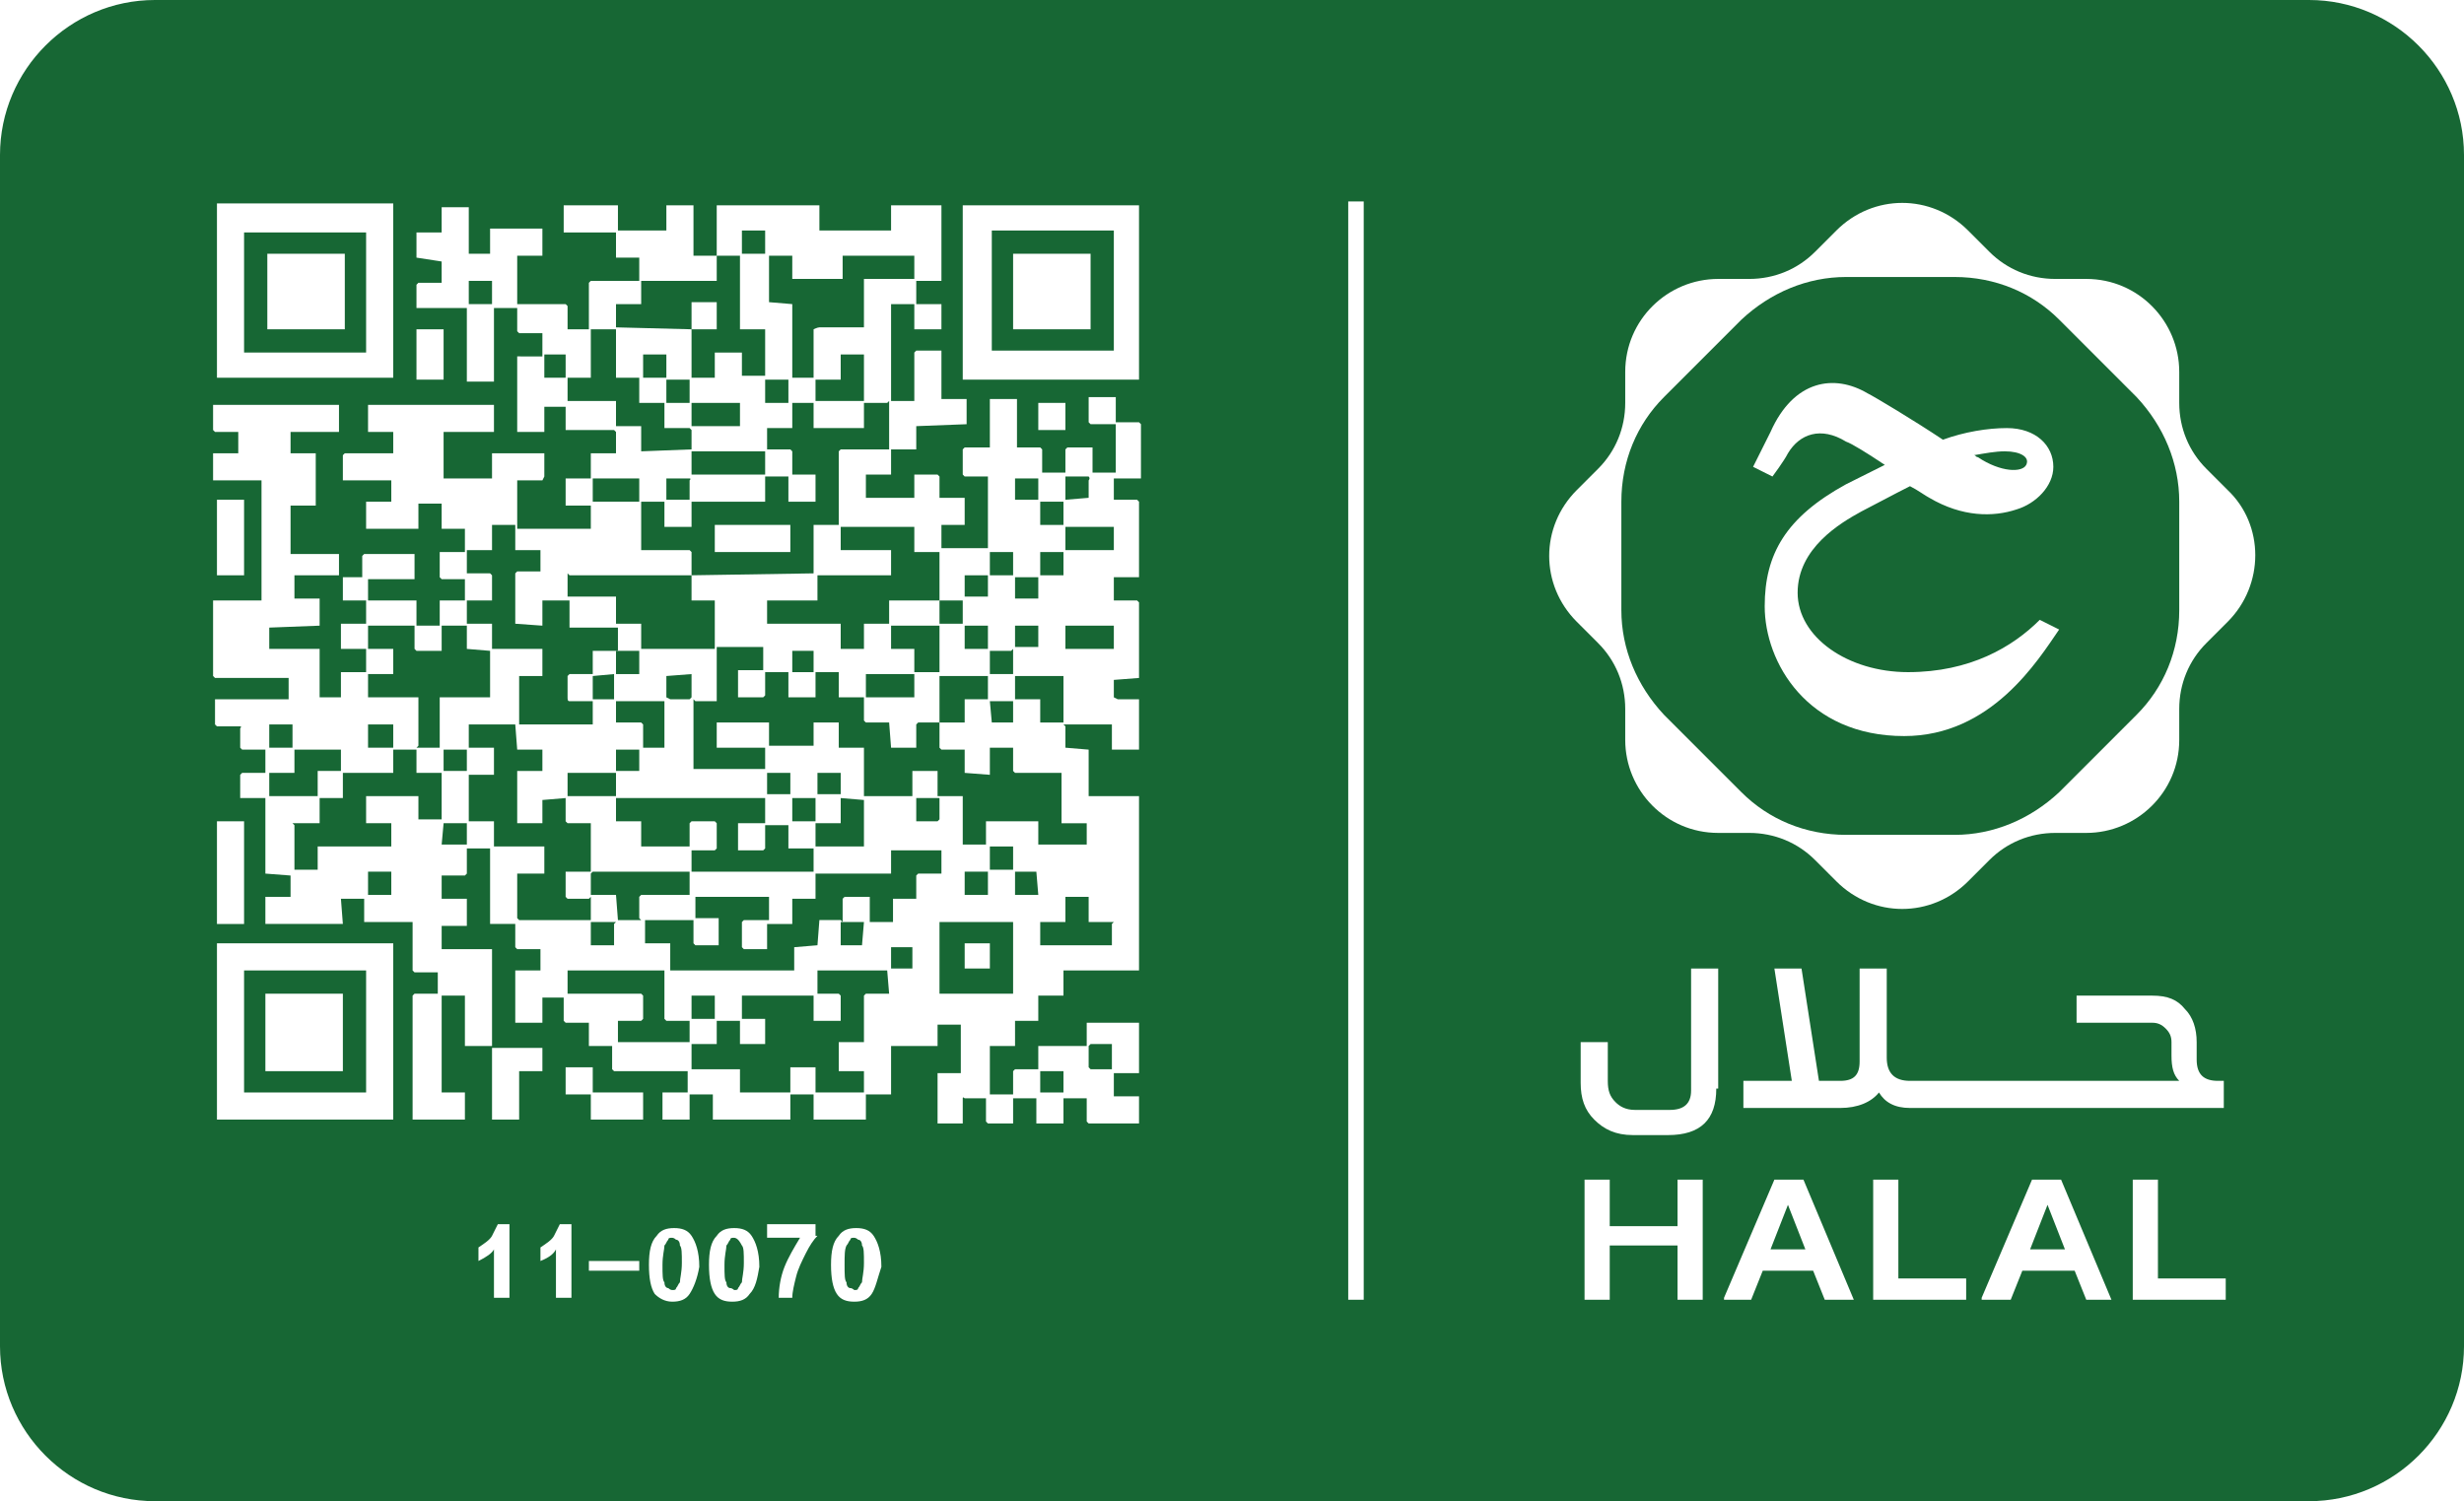 <?xml version="1.0" encoding="utf-8"?>
<!-- Generator: Adobe Illustrator 29.4.0, SVG Export Plug-In . SVG Version: 9.03 Build 0)  -->
<svg version="1.1" id="Layer_2_00000088829875125712302650000014452494430182574254_"
	 xmlns="http://www.w3.org/2000/svg" xmlns:xlink="http://www.w3.org/1999/xlink" x="0px" y="0px" viewBox="0 0 127.2 77.5"
	 style="enable-background:new 0 0 127.2 77.5;" xml:space="preserve">
<style type="text/css">
	.st0{fill:#176734;}
</style>
<g>
	<polygon class="st0" points="35.7,15.6 37,15.6 37,17 35.7,17 35.7,19.5 36.9,19.5 36.9,18.2 38.3,18.2 38.3,19.4 39.5,19.4 
		39.5,17 38.2,17 38.2,13.2 37,13.2 37,14.5 36.9,14.5 33.1,14.5 33.1,15.7 31.8,15.7 31.8,16.9 35.7,17 	"/>
	<polygon class="st0" points="39.5,11.9 38.4,11.9 38.3,11.9 38.3,13.1 39.5,13.1 	"/>
	<rect x="35.7" y="20.8" class="st0" width="2.5" height="1.2"/>
	<rect x="35.7" y="23.3" class="st0" width="3.8" height="1.2"/>
	<polygon class="st0" points="31.8,22 33.1,22 33.1,22.1 33.1,23.3 35.7,23.2 35.7,22.2 35.6,22.1 34.3,22.1 34.3,20.8 33,20.8 
		33,19.5 31.8,19.5 31.8,17 30.5,17 30.5,19.5 29.3,19.5 29.3,20.7 31.8,20.7 	"/>
	<rect x="33.2" y="18.3" class="st0" width="1.2" height="1.2"/>
	<rect x="30.6" y="24.7" class="st0" width="2.4" height="1.2"/>
	<path class="st0" d="M40.9,15.7v3.8H42V17c0,0,0.2-0.1,0.3-0.1h2.3v-2.5h2.6v-1.2h-3.7v1.2l-2.6,0v-1.2h-1.2v2.4L40.9,15.7
		L40.9,15.7z"/>
	<rect x="34.4" y="19.6" class="st0" width="1.2" height="1.2"/>
	<polygon class="st0" points="42.1,19.6 42.1,20.7 42.2,20.7 44.6,20.7 44.6,18.3 43.4,18.3 43.4,19.6 	"/>
	<path class="st0" d="M35.7,27.2h-1.4v-1.3h-1.2l0,2.5h2.5l0.1,0.1v1.2l6.3-0.1v-2.5h1.3v-3.8l0.1-0.1h2.5v-2.5l-0.1,0.1h-1.2v1.3
		h-2.6L42,20.8l-1.1,0v1.3h-1.3v1.1h1.2l0.1,0.1v1.1l0,0.1h1.2v1.4h-1.4v-1.3h-1.2v1.3h-3.8V27.2z M36.9,27.1h3.9v1.4h-3.9V27.1z"/>
	<path class="st0" d="M35.6,24.8c0,0,0.1-0.1,0-0.1h-1.2v1.1h1.1l0.1,0V24.8z"/>
	<rect x="39.5" y="19.6" class="st0" width="1.2" height="1.2"/>
	<polygon class="st0" points="31.8,37.3 33.1,37.3 33.2,37.4 33.2,38.6 34.3,38.6 34.3,36.2 31.8,36.2 	"/>
	<rect x="31.8" y="33.6" class="st0" width="1.2" height="1.2"/>
	<polygon class="st0" points="31.7,47.7 31.8,47.6 30.5,47.6 30.5,48.8 31.7,48.8 	"/>
	<rect x="31.8" y="38.7" class="st0" width="1.2" height="1.1"/>
	<polygon class="st0" points="30.6,34.9 30.6,36.1 31.7,36.1 31.7,34.8 	"/>
	<polygon class="st0" points="34.4,36 34.6,36.1 35.6,36.1 35.7,36 35.7,34.8 35.7,34.8 34.4,34.9 	"/>
	<path class="st0" d="M31.8,32.2h1.3v1.3h3.8V31h-1.2v-1.3h-6.3c0,0-0.1-0.1-0.1-0.1v1.2h2.5V32.2z"/>
	<path class="st0" d="M39.5,42.4v-1.2h0l-7.7,0v1.2h1.3v1.3h2.5v-1.2l0.1-0.1h1.2l0.1,0.1v1.3l-0.1,0.1h-1.2V45h6.3v-1.2h-1.3l0-0.1
		v-1.1h-1.2c0,0,0,0.1,0,0.1v1.1l-0.1,0.1h-1.3v-1.4H39.5z"/>
	<rect x="39.6" y="39.9" class="st0" width="1.2" height="1.1"/>
	<rect x="29.3" y="39.9" class="st0" width="2.5" height="1.2"/>
	<rect x="40.9" y="41.2" class="st0" width="1.2" height="1.2"/>
	<polygon class="st0" points="33.1,46.2 35.6,46.2 35.6,45.1 35.6,45 30.6,45 30.5,45.1 30.5,46.2 31.8,46.2 31.9,47.5 33.1,47.5 
		33,47.4 33,46.3 	"/>
	<rect x="53.7" y="28.5" class="st0" width="1.2" height="1.2"/>
	<rect x="53.7" y="55.3" class="st0" width="1.2" height="1.1"/>
	<polygon class="st0" points="57.4,55.2 57.4,53.9 56.3,53.9 56.2,54 56.2,55.1 56.3,55.2 	"/>
	<polygon class="st0" points="29.1,18.3 28.1,18.3 28.1,18.4 28.1,19.5 29.2,19.5 29.2,18.3 29.2,18.3 	"/>
	<path class="st0" d="M25.4,33.5H28v1.4h-1.2l0,2.5h3.8l0-1.2h-1.2c-0.1,0-0.1-0.1-0.1-0.2v-1.1l0.1-0.1h1.2v-1.2l1.3,0v-1.2h-2.5
		V31H28v1.3l-1.4-0.1v-2.6l0.1-0.1h1.2v-1.1h-1.3v-1.3l0,0h-1.2v1.3h-1.3v1.2l0.1,0h1.1l0.1,0.1V31h-1.3v1.2h1.3V33.5z"/>
	<rect x="24.2" y="14.5" class="st0" width="1.2" height="1.2"/>
	<polygon class="st0" points="54.9,27.1 54.9,25.9 53.8,25.9 53.7,25.9 53.7,27.1 53.8,27.1 	"/>
	<path class="st0" d="M18.9,50.1h-6.3v6.3h6.3V50.1z M17.7,55.3h-4v-4h4V55.3z"/>
	<path class="st0" d="M12.6,18.2h6.3v-6.2h-6.3V18.2z M13.8,13.1h4V17h-4V13.1z"/>
	<polygon class="st0" points="52.4,30.9 53.6,30.9 53.6,29.8 52.4,29.8 	"/>
	<path class="st0" d="M38.1,64c-0.1-0.1-0.2-0.1-0.2-0.1l0,0c-0.1,0-0.2,0-0.2,0.1c-0.1,0.1-0.1,0.2-0.2,0.3c0,0.2-0.1,0.5-0.1,1
		c0,0.5,0,0.8,0.1,0.9c0,0.2,0.1,0.3,0.2,0.3s0.2,0.1,0.2,0.1c0.1,0,0.2,0,0.2-0.1c0.1-0.1,0.1-0.2,0.2-0.3c0-0.2,0.1-0.5,0.1-1
		s0-0.8-0.1-0.9C38.2,64.1,38.1,64,38.1,64z"/>
	<path class="st0" d="M34.9,64c-0.1-0.1-0.2-0.1-0.2-0.1l0,0c-0.1,0-0.2,0-0.2,0.1c-0.1,0.1-0.1,0.2-0.2,0.3c0,0.2-0.1,0.5-0.1,1
		c0,0.5,0,0.8,0.1,0.9c0,0.2,0.1,0.3,0.2,0.3c0.1,0.1,0.2,0.1,0.2,0.1c0.1,0,0.2,0,0.2-0.1c0.1-0.1,0.1-0.2,0.2-0.3
		c0-0.2,0.1-0.5,0.1-1s0-0.8-0.1-0.9C35.1,64.1,35,64,34.9,64z"/>
	<path class="st0" d="M44.3,64c-0.1-0.1-0.2-0.1-0.2-0.1l0,0c-0.1,0-0.2,0-0.2,0.1c-0.1,0.1-0.1,0.2-0.2,0.3c-0.1,0.2-0.1,0.5-0.1,1
		c0,0.5,0,0.8,0.1,0.9c0,0.2,0.1,0.3,0.2,0.3s0.2,0.1,0.2,0.1c0.1,0,0.2,0,0.2-0.1c0.1-0.1,0.1-0.2,0.2-0.3c0-0.2,0.1-0.5,0.1-1
		s0-0.8-0.1-0.9C44.5,64.1,44.4,64,44.3,64z"/>
	<rect x="51.1" y="28.5" class="st0" width="1.2" height="1.2"/>
	<polygon class="st0" points="51,32.3 51,32.3 49.9,32.3 49.8,32.3 49.8,33.5 51,33.5 	"/>
	<path class="st0" d="M51,29.7c0,0-0.1,0-0.1,0h-1.1v1.1H51V29.7z"/>
	<polygon class="st0" points="49.7,32.2 49.7,31 48.5,31 48.5,32.2 48.6,32.2 	"/>
	<polygon class="st0" points="48.5,34.7 48.5,32.3 46,32.3 46,33.5 47.2,33.5 47.2,34.7 	"/>
	<rect x="52.4" y="32.3" class="st0" width="1.2" height="1.1"/>
	<polygon class="st0" points="43.4,27.2 43.4,28.4 46,28.4 46,29.7 42.2,29.7 42.2,31 39.6,31 39.6,32.2 43.4,32.2 43.4,33.5 
		44.6,33.5 44.6,32.2 45.9,32.2 45.9,31 48.5,31 48.5,28.5 47.2,28.5 47.2,27.2 43.5,27.2 	"/>
	<polygon class="st0" points="53.6,25.8 53.6,24.7 52.4,24.7 52.4,25.8 	"/>
	<polygon class="st0" points="40.9,34.7 42,34.7 42,33.6 40.9,33.6 40.9,33.6 	"/>
	<polygon class="st0" points="48.5,34.9 48.5,37.3 49.8,37.3 49.8,36.1 51,36.1 51,34.8 51,34.9 	"/>
	<polygon class="st0" points="52.3,33.5 52.2,33.6 51.1,33.6 51.1,34.8 52.3,34.8 	"/>
	<polygon class="st0" points="52.3,37.3 52.3,36.2 51.1,36.2 51.2,37.3 	"/>
	<rect x="44.7" y="34.8" class="st0" width="2.5" height="1.2"/>
	<path class="st0" d="M54.9,39.9h-2.5l-0.1-0.1v-1.2h-1.2V40l-1.3-0.1v-1.2h-1.2l-0.1-0.1v-1.3h-1.1l-0.1,0.1v1.2H46l-0.1-1.3
		l-0.1,0h-1.1l-0.1-0.1v-1.2l-0.1,0h-1.2v-1.3h-1.2v1.3h-1.4v-1.3h-1.2v1.2l-0.1,0.1h-1.3v-1.4h1.3v-1.2l0,0H37v2.6L37,36.2h-1.1
		c0,0-0.1-0.1-0.1-0.1v3.6h3.7v-1.1h-2.5v-1.3l2.7,0v1.2H42l0-1.2h1.3v1.3h1.3v2.5h2.5v-1.3h1.3v1.3h1.3v2.5h1.2v-1.2l2.7,0v1.2
		l2.5,0v-1.1h-1.3V39.9z"/>
	<polygon class="st0" points="47.3,42.4 48.4,42.4 48.5,42.3 48.5,41.2 47.3,41.2 	"/>
	<polygon class="st0" points="52.4,45 52.4,46.2 53.6,46.2 53.5,45 	"/>
	<rect x="19" y="37.4" class="st0" width="1.3" height="1.2"/>
	<rect x="51.1" y="43.7" class="st0" width="1.2" height="1.2"/>
	<path class="st0" d="M48.5,51.3h3.8v-3.7h-3.8V51.3z M49.8,48.7L49.8,48.7l1.3,0l0,1.3h-1.3V48.7z"/>
	<rect x="55" y="27.2" class="st0" width="2.5" height="1.2"/>
	<polygon class="st0" points="51,45 49.8,45 49.8,46.2 49.9,46.2 51,46.2 	"/>
	<polygon class="st0" points="56.2,47.5 56.2,46.3 56.2,46.3 55,46.3 55,47.5 55,47.6 53.7,47.6 53.7,48.8 57.4,48.8 57.4,47.7 
		57.5,47.6 56.2,47.6 	"/>
	<path class="st0" d="M104.6,24c0.2-0.4-0.3-0.7-1.1-0.7c-0.5,0-1,0.1-1.6,0.2c0.1,0,0.1,0.1,0.2,0.1
		C103.3,24.4,104.4,24.4,104.6,24z"/>
	<path class="st0" d="M56.2,25.7v-0.9c0,0,0.1-0.1,0-0.2v0H55v1.1l0,0.1L56.2,25.7L56.2,25.7z"/>
	<polygon class="st0" points="104.8,64.5 106.6,64.5 105.7,62.2 	"/>
	<path class="st0" d="M119.2,0H8C3.6,0,0,3.6,0,8v61.5c0,4.4,3.6,8,8,8h111.2c4.4,0,8-3.6,8-8V8C127.2,3.6,123.6,0,119.2,0z
		 M21.5,17h1.4v2.6h-1.4V17z M11.2,10.5h9.1v9h-9.1V10.5z M20.3,57.8h-9.1v-9.1h9.1V57.8z M11.2,47.7v-5.3h1.4v5.3H11.2z M25.5,67.1
		v-2.6c-0.1,0.2-0.4,0.4-0.8,0.6v-0.7c0.3-0.2,0.6-0.4,0.7-0.6c0.1-0.2,0.2-0.4,0.3-0.6h0.6v3.8H25.5z M28.7,67.1v-2.6
		c-0.1,0.2-0.3,0.4-0.8,0.6v-0.7c0.3-0.2,0.6-0.4,0.7-0.6c0.1-0.2,0.2-0.4,0.3-0.6h0.6v3.8H28.7z M33,65.6h-2.6v-0.5H33V65.6z
		 M33.2,57.8h-2.7v-1.3h-1.3v-1.4h1.4v1.3h2.6V57.8z M35.6,66.8c-0.2,0.3-0.5,0.4-0.9,0.4S34,67,33.8,66.8c-0.2-0.3-0.3-0.8-0.3-1.5
		c0-0.7,0.1-1.2,0.4-1.5c0.2-0.3,0.5-0.4,0.9-0.4l0,0c0.4,0,0.7,0.1,0.9,0.4c0.2,0.3,0.4,0.8,0.4,1.6C36,66,35.8,66.5,35.6,66.8z
		 M38.7,66.8c-0.2,0.3-0.5,0.4-0.9,0.4s-0.7-0.1-0.9-0.4c-0.2-0.3-0.3-0.8-0.3-1.5c0-0.7,0.1-1.2,0.4-1.5c0.2-0.3,0.5-0.4,0.9-0.4
		l0,0c0.4,0,0.7,0.1,0.9,0.4c0.2,0.3,0.4,0.8,0.4,1.6C39.1,66,39,66.5,38.7,66.8z M42.2,63.8c-0.2,0.2-0.4,0.5-0.6,0.9
		c-0.2,0.4-0.4,0.8-0.5,1.2c-0.1,0.4-0.2,0.8-0.2,1.1h-0.7c0-0.5,0.1-1.1,0.3-1.6c0.2-0.5,0.5-1,0.8-1.5h-1.7v-0.7h2.5V63.8z
		 M45,66.8c-0.2,0.3-0.5,0.4-0.9,0.4s-0.7-0.1-0.9-0.4c-0.2-0.3-0.3-0.8-0.3-1.5c0-0.7,0.1-1.2,0.4-1.5c0.2-0.3,0.5-0.4,0.9-0.4l0,0
		c0.4,0,0.7,0.1,0.9,0.4c0.2,0.3,0.4,0.8,0.4,1.6C45.3,66,45.2,66.5,45,66.8z M58.8,24.7h-1.3c0,0,0,0.1,0,0.1v0.9l0,0.1h1.2
		l0.1,0.1v3.9h-1.3v1.2h1.2l0.1,0.1v3.9l-1.3,0.1V36l0.2,0.1h1.1v2.6h-1.4v-1.3h-2.5c0,0,0.1,0.1,0.1,0.1v1.1l1.2,0.1v2.4h2.6v9
		h-3.9v1.3h-1.3v1.3l-1.2,0V54h-1.3v2.5h1.2v-1.2l0.1-0.1h1.1l0.1,0v-1.2h2.5v-1.2h2.7v2.6h-1.3v1.2h1.3v1.4h-2.6l-0.1-0.1v-1.2
		h-1.2v1.3h-1.4v-1.3h-1.2v1.3H51l-0.1-0.1v-1.2l-0.1,0h-1c0,0-0.1-0.1-0.1,0v1.3h-1.3v-2.6h1.2v-2.5h-1.2v1.2L48.4,54H46v2.5
		l-1.3,0v1.3H42v-1.3h-1.2v1.3h-4v-1.3h-1.2v1.3h-1.4v-1.4h1.3v-1.1h-3.8l-0.1-0.1v-1.1l0-0.1h-1.2v-1.2h-1.2l-0.1-0.1v-1.2H28v1.3
		h-1.4l0-2.7h1.3v-1.1h-1.2l-0.1-0.1v-1.2h-1.3v-3.9h-1.2v1.3l-0.1,0.1h-1.1l-0.1,0v1.2h1.3v1.4h-1.3v1.2h2.6v5.1H28L28,54v1.3
		L28,55.3h-1.2v2.5h-1.4V54H24v-2.6h-1.2l0,5h1.2v1.4h-2.7v-6.4l0.1-0.1h1.2l0-1.1h-1.2l-0.1-0.1v-2.5l-2.5,0v-1.2l-1.2,0l0.1,1.3
		h-4v-1.4h1.3v-1.1l-1.3-0.1v-3.9h-1.3V40l0.1-0.1h1.2v-1.2h-1.2l-0.1-0.1v-1c0,0,0.1-0.1,0-0.1h-1.2l-0.1-0.1v-1.3l3.8,0v-1.1h-3.8
		l-0.1-0.1V31h2.5v-6.2h-2.5v-1.4h1.3v-1.1h-1.2l-0.1-0.1v-1.3h6.5v1.4h-2.5v1.1h1.3l0,2.7h-1.2l-0.1,0v2.5h2.5v1.2h1.2v-1.1
		l0.1-0.1h2.6v1.3H19L19,31h2.5v1.3h1.2V31h1.3v-1.2L24,29.9h-1.2l-0.1-0.1v-1.3h1.3v-1.2L24,27.3h-1.2l0-1.3h-1.2v1.3h-2.7v-1.4
		h1.3v-1.1h-2.5v-1.3l0.1-0.1h2.5v-1.1H19L19,22.2v-1.3h6.5v1.4h-2.6v2.4h2.5v-1.3l2.7,0v1.2L28,24.8h-1.3v2.5h3.8l0-0.1v-1.1h-1.3
		v-1.4h1.3v-1.3h1.3v-1.1l-0.1-0.1h-2.5V21h-1.1v1.3h-1.4v-3.9H28l0-1.2h-1.2l-0.1-0.1v-1.2h-1.2v3.8h-1.4v-3.8h-2.6v-1.2l0.1-0.1
		h1.2v-1.1l-1.3-0.2v-1.3h1.3v-1.3h1.4v-0.1l0,0.1h0v2.4h1.1v-1.3H28v1.4h-1.3v2.5h2.5l0.1,0.1v1.2h1.1v-2.4l0.1-0.1H33v-1.2h-1.2
		V12l-2.7,0v-1.4h2.8v1.3h2.5v-1.3h1.4v2.6h1.2v-2.6h5.3v1.3h3.7v-1.3h2.6l0,3.9h-1.3v1.2h1.3V17h-1.4v-1.3H46v5h1.2v-2.5l0.1-0.1
		h1.3l0,2.5h1.3v1.3l-2.6,0.1v1.2H46v1.3h-1.3v1.2c0.1,0,0.2,0,0.2,0h2.3v-1.2h1.2l0.1,0.1v1.1h1.3v1.4l-1.2,0v1.2H51v-3.7h-1.2
		l-0.1-0.1v-1.3l0.1-0.1H51l0.1,0v-2.5h1.4v2.5h1.2l0.1,0.1v1.2h1.2v-1.2l0.1-0.1h1.3v1.3h1.2v-2.5c0,0-0.1,0-0.2,0h-1.1l-0.1-0.1
		v-1.3h1.4v1.3c0,0,0.1,0,0.1,0h1.1l0.1,0.1V24.7z M11.2,29.7v-3.9h1.4v3.9H11.2z M53.6,22.2v-1.4H55v1.4H53.6z M58.8,19.6h-9.1v-9
		h9.1V19.6z M70.4,67.1h-0.8V10.4h0.8V67.1z M87.9,67.1h-1.3v-2.8h-3.5v2.8h-1.3v-6.2h1.3v2.4h3.5v-2.4h1.3V67.1z M88.6,56.2
		c0,1.6-0.8,2.4-2.5,2.4h-1.8c-0.9,0-1.5-0.3-2-0.8c-0.5-0.5-0.7-1.1-0.7-1.9v-2.1H83v2c0,0.5,0.1,0.8,0.4,1.1
		c0.2,0.2,0.5,0.4,1,0.4h1.8c0.7,0,1.1-0.3,1.1-1l0,0V50h1.4V56.2z M94.2,67.1L94.2,67.1l-0.6-1.5H91l-0.6,1.5h-1.4l0-0.1l2.6-6.1
		l0,0h1.5l2.6,6.2H94.2z M91.6,50H93l0.9,5.8H95c0.7,0,1-0.3,1-1V50h1.4v4.6h0c0,0.4,0.1,0.7,0.3,0.9s0.5,0.3,0.9,0.3h6h3.6h4.3
		c-0.3-0.3-0.4-0.7-0.4-1.3v-0.7c0-0.3-0.1-0.5-0.3-0.7c-0.2-0.2-0.4-0.3-0.7-0.3h-3.9v-1.4h3.9c0.8,0,1.3,0.2,1.7,0.7
		c0.4,0.4,0.6,1,0.6,1.7v0.9c0,0.8,0.4,1.1,1.1,1.1h0.3v1.4h-6.6h-3.6h-6c-0.8,0-1.3-0.3-1.6-0.8c-0.4,0.5-1.1,0.8-2,0.8h-5v-1.4
		h2.5L91.6,50z M101.6,67.1h-4.9v-6.2H98V66h3.5V67.1z M107.7,67.1L107.7,67.1l-0.6-1.5h-2.7l-0.6,1.5h-1.5l0-0.1l2.6-6.1l0,0h1.5
		l2.6,6.2H107.7z M115,67.1h-4.9v-6.2h1.3V66h3.5V67.1z M115,32.1l-1.1,1.1c-0.9,0.9-1.4,2.1-1.4,3.4v1.6c0,2.7-2.2,4.8-4.8,4.8
		h-1.6c-1.3,0-2.5,0.5-3.4,1.4l-1.1,1.1c-1.9,1.9-4.9,1.9-6.8,0l-1.1-1.1c-0.9-0.9-2.1-1.4-3.4-1.4h-1.6c-2.7,0-4.8-2.2-4.8-4.8
		v-1.6c0-1.3-0.5-2.5-1.4-3.4l-1.1-1.1c-1.9-1.9-1.9-4.9,0-6.8l1.1-1.1c0.9-0.9,1.4-2.1,1.4-3.4v-1.6c0-2.7,2.2-4.8,4.8-4.8h1.6
		c1.3,0,2.5-0.5,3.4-1.4l1.1-1.1c1.9-1.9,4.9-1.9,6.8,0l1.1,1.1c0.9,0.9,2.1,1.4,3.4,1.4h1.6c2.7,0,4.8,2.2,4.8,4.8v1.6
		c0,1.3,0.5,2.5,1.4,3.4l1.1,1.1C116.9,27.1,116.9,30.2,115,32.1z"/>
	<path class="st0" d="M106.3,16.5c-1.4-1.4-3.3-2.2-5.4-2.2h-5.6c-2,0-3.9,0.8-5.4,2.2l-4,4c-1.4,1.4-2.2,3.3-2.2,5.4v5.6
		c0,2,0.8,3.9,2.2,5.4l4,4c1.4,1.4,3.3,2.2,5.4,2.2h5.6c2,0,3.9-0.8,5.4-2.2l4-4c1.4-1.4,2.2-3.3,2.2-5.4v-5.6c0-2-0.8-3.9-2.2-5.4
		L106.3,16.5z M98.3,38c-5,0-7.2-3.8-7.2-6.7c0-2.7,1.1-4.6,4.2-6.3c0.4-0.2,1.2-0.6,2-1c-0.9-0.6-1.7-1.1-2-1.2
		c-1.3-0.8-2.4-0.4-3,0.6c-0.2,0.4-0.8,1.2-0.8,1.2l-1-0.5c0,0,0.7-1.4,0.9-1.8c1.2-2.7,3.3-3,5-2c0.4,0.2,2.4,1.4,3.9,2.4
		c1.1-0.4,2.3-0.6,3.3-0.6c1.5,0,2.4,0.9,2.4,2c0,1-0.9,1.9-1.9,2.2c-1.2,0.4-2.8,0.4-4.5-0.6c-0.2-0.1-0.6-0.4-1-0.6
		c-0.8,0.4-2.1,1.1-2.5,1.3c-1.1,0.6-3.3,1.9-3.3,4.2c0,2.3,2.6,4.1,5.7,4.1c3.2,0,5.4-1.3,6.8-2.7l1,0.5h0
		C105.2,34.1,102.8,38,98.3,38z"/>
	<rect x="55" y="32.3" class="st0" width="2.5" height="1.2"/>
	<polygon class="st0" points="91.4,64.5 93.2,64.5 92.3,62.2 	"/>
	<path class="st0" d="M57.5,11.9h-6.3v6.2h6.3V11.9z M56.3,17h-4v-3.9h4V17z"/>
	<polygon class="st0" points="52.4,36.1 53.7,36.1 53.7,37.3 54.8,37.3 54.9,37.3 54.9,34.9 54.9,34.9 52.4,34.9 	"/>
	<polygon class="st0" points="19,46.2 20.2,46.2 20.2,45 19,45 	"/>
	<polygon class="st0" points="22.8,43.6 24.1,43.6 24.1,42.5 22.9,42.5 	"/>
	<polygon class="st0" points="21.5,39.8 21.5,38.7 21.5,38.7 20.3,38.7 20.3,39.9 20.3,39.9 17.8,39.9 17.7,39.9 17.7,41.1 
		17.7,41.2 16.5,41.2 16.5,42.5 15.1,42.5 15.2,42.6 15.2,44.9 16.4,44.9 16.4,43.7 20.2,43.7 20.2,42.5 18.9,42.5 18.9,41.1 
		21.6,41.1 21.6,42.3 22.8,42.3 22.8,39.9 21.5,39.9 	"/>
	<polygon class="st0" points="30.5,46.3 30.4,46.4 29.3,46.4 29.2,46.3 29.2,45 30.5,45 30.5,42.5 29.3,42.5 29.2,42.4 29.2,41.2 
		28,41.3 28,42.5 26.7,42.5 26.7,42.4 26.7,39.9 26.7,39.8 28,39.8 28,38.7 26.7,38.7 26.6,37.4 26.6,37.4 24.2,37.4 24.2,38.6 
		25.5,38.6 25.5,40 24.2,40 24.2,39.9 24.2,42.4 25.5,42.4 25.5,43.7 28.1,43.7 28.1,45.1 26.7,45.1 26.7,47.4 26.8,47.5 30.5,47.5 
			"/>
	<polygon class="st0" points="25.3,35.9 25.3,33.6 24.1,33.5 24.1,32.3 22.8,32.3 22.8,33.6 21.5,33.6 21.4,33.5 21.4,32.3 
		21.4,32.3 19,32.3 19,33.5 20.2,33.5 20.3,33.5 20.3,34.8 20.2,34.8 19,34.8 19,36 21.6,36 21.6,38.5 21.5,38.6 22.7,38.6 22.7,36 
		25.3,36 	"/>
	<polygon class="st0" points="24.1,38.7 22.9,38.7 22.9,39.7 22.9,39.8 24.1,39.8 	"/>
	<polygon class="st0" points="16.4,39.8 17.6,39.8 17.6,38.7 15.2,38.7 15.2,39.9 13.9,39.9 13.9,41.1 16.4,41.1 	"/>
	<polygon class="st0" points="16.5,33.5 16.5,36 17.6,36 17.6,34.7 18.9,34.7 18.9,33.5 17.7,33.5 17.6,33.5 17.6,32.2 18.9,32.2 
		18.9,31 17.7,31 17.7,29.7 17.6,29.7 15.2,29.7 15.2,30.9 16.5,30.9 16.5,32.3 13.9,32.4 13.9,33.3 13.9,33.5 16.3,33.5 	"/>
	<rect x="13.9" y="37.4" class="st0" width="1.2" height="1.2"/>
	<rect x="42.2" y="39.9" class="st0" width="1.2" height="1.1"/>
	<polygon class="st0" points="42.1,43.7 44.6,43.7 44.6,43.7 44.6,41.3 43.4,41.2 43.4,42.5 42.1,42.5 	"/>
	<polygon class="st0" points="34.3,52.6 34.3,50.1 29.3,50.1 29.3,51.3 33.1,51.3 33.2,51.4 33.2,52.6 33.1,52.7 31.9,52.7 
		31.9,53.8 35.6,53.8 35.6,52.7 34.4,52.7 	"/>
	<polygon class="st0" points="43.4,47.6 43.4,48.8 44.5,48.8 44.6,47.6 	"/>
	<rect x="35.7" y="51.4" class="st0" width="1.2" height="1.2"/>
	<path class="st0" d="M46,45.1h-3.9v1.3l-1.2,0v1.3h-1.3v1.3h-1.2l-0.1-0.1v-1.3l0.1-0.1h1.2l0.1,0v-1.2h-3.8v1.1h1.2v1.4h-1.2
		l-0.1-0.1v-1.2l-2.5,0v1.2h1.3V50l0,0.1h6.4v-1.2l1.2-0.1l0.1-1.3h1.1c0,0,0.1,0.1,0.1,0.1v-1.2l0.1-0.1h1.3v1.3l1.2,0v-1.2h1.2
		v-1.2l0.1-0.1h1.2v-1.2l0,0H46V45.1z"/>
	<rect x="46" y="48.9" class="st0" width="1.1" height="1.1"/>
	<polygon class="st0" points="42.2,50.1 42.2,51.3 43.3,51.3 43.4,51.4 43.4,52.7 42,52.7 42,51.4 38.3,51.4 38.3,52.6 39.5,52.6 
		39.5,52.6 39.5,53.9 38.2,53.9 38.2,52.7 37,52.7 37,53.9 35.7,53.9 35.7,55.2 38.2,55.2 38.2,56.4 40.8,56.4 40.8,55.1 42.1,55.1 
		42.1,56.4 44.6,56.4 44.6,55.3 43.3,55.3 43.3,53.9 43.3,53.8 44.6,53.8 44.6,51.4 44.7,51.3 45.9,51.3 45.8,50.1 	"/>
</g>
</svg>
